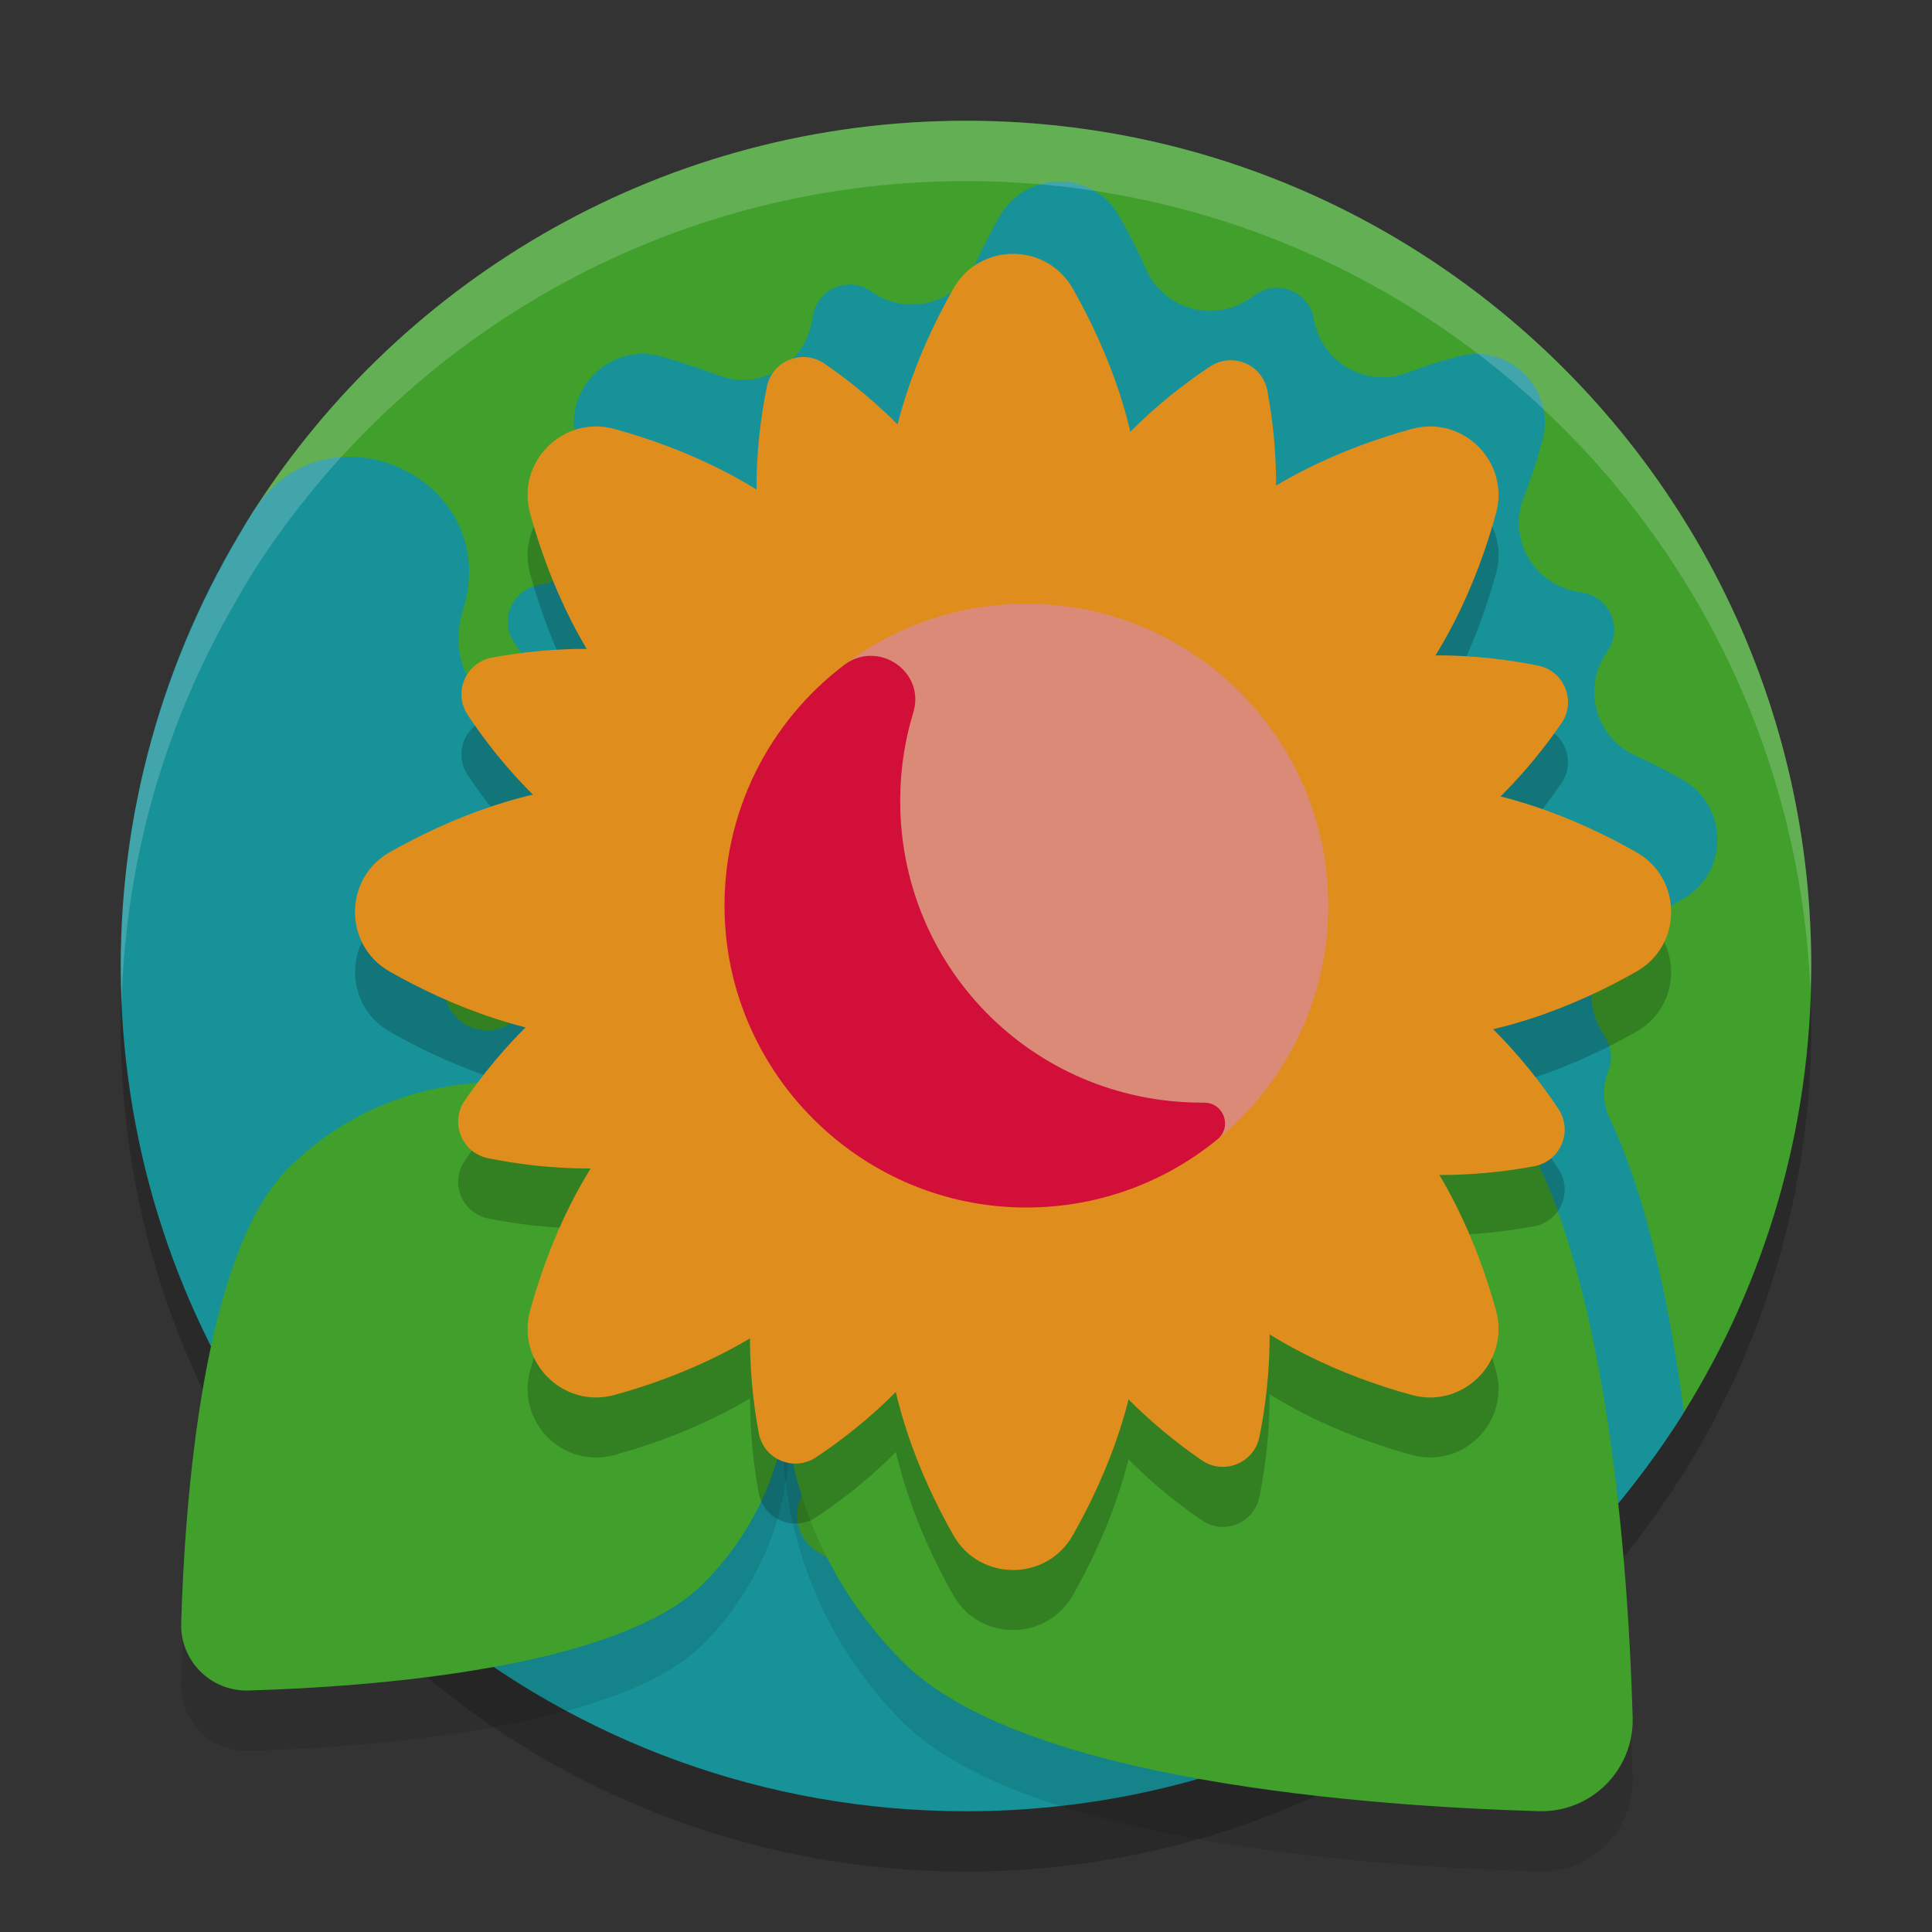 <svg xmlns="http://www.w3.org/2000/svg" width="32" height="32" version="1.1">
 <rect width="100%" height="100%" fill="#333333" stroke="none"/>
 <path style="opacity:0.2" d="M 16,3 C 11.042,3 6.687,5.577 4.199,9.465 4.107,9.61 4.021,9.756 3.939,9.904 2.712,11.986 2,14.408 2,17 c 0,2.884 0.873,5.564 2.367,7.791 1.41,2.032 2.304,2.599 2.797,3.068 C 9.574,29.823 12.649,31 16,31 c 2.02,0 3.939,-0.429 5.674,-1.199 0.657,-0.292 1.353,-0.666 2.002,-1.092 0,0 0.002,0 0.002,0 1.659,-1.09 3.07,-2.527 4.137,-4.203 0.025,-0.039 0.053,-0.075 0.078,-0.115 C 29.229,22.246 30,19.713 30,17 30,9.268 23.732,3 16,3 Z"/>
 <path style="fill:#40a02b" d="m 30,16 c 0,2.713 -0.772,5.246 -2.108,7.391 -2.471,3.968 -6.873,5.528 -11.892,5.528 -7.732,0 -13.303,-5.226 -13.303,-12.958 0,-2.774 0.11,-5.321 1.502,-7.496 C 6.686,4.577 11.042,2 16,2 23.732,2 30,8.268 30,16 Z"/>
 <path fill="#179299" d="m 27.868,12.913 c -0.24,-0.136 -0.505,-0.274 -0.792,-0.405 -0.651,-0.297 -0.872,-1.115 -0.465,-1.704 0.005,-0.008 0.011,-0.015 0.016,-0.023 0.251,-0.366 0.049,-0.87 -0.386,-0.958 -0.043,-0.009 -0.087,-0.017 -0.132,-0.026 -0.71,-0.132 -1.136,-0.874 -0.875,-1.547 0.128,-0.331 0.23,-0.651 0.312,-0.948 0.233,-0.848 -0.548,-1.632 -1.397,-1.399 -0.266,0.073 -0.551,0.163 -0.846,0.273 -0.672,0.251 -1.41,-0.168 -1.538,-0.874 -0.002,-0.009 -0.003,-0.018 -0.005,-0.028 -0.081,-0.436 -0.58,-0.65 -0.95,-0.404 -0.037,0.024 -0.074,0.05 -0.112,0.076 -0.6,0.412 -1.422,0.176 -1.717,-0.489 -0.142,-0.32 -0.295,-0.615 -0.445,-0.88 -0.436,-0.767 -1.544,-0.76 -1.98,0.007 -0.136,0.24 -0.274,0.504 -0.404,0.79 -0.297,0.651 -1.116,0.872 -1.704,0.465 -0.008,-0.005 -0.015,-0.011 -0.023,-0.016 -0.366,-0.251 -0.87,-0.049 -0.957,0.386 -0.009,0.042 -0.017,0.086 -0.025,0.131 -0.132,0.711 -0.874,1.136 -1.548,0.876 C 11.562,6.088 11.242,5.986 10.946,5.904 10.098,5.671 9.314,6.453 9.547,7.301 c 0.073,0.266 0.163,0.551 0.273,0.846 0.251,0.672 -0.168,1.41 -0.874,1.538 -0.009,0.002 -0.019,0.003 -0.028,0.005 -0.436,0.081 -0.65,0.581 -0.404,0.95 0.252,0.379 0.613,0.857 1.082,1.32 -0.044,0.011 -0.089,0.022 -0.134,0.033 C 8.356,12.279 7.342,11.276 7.648,10.176 7.66,10.134 7.672,10.092 7.684,10.05 8.302,7.908 5.401,6.587 4.199,8.465 2.807,10.64 2,13.226 2,16 c 0,2.884 0.872,5.563 2.367,7.791 1.41,2.032 2.304,2.598 2.797,3.068 C 9.573,28.822 12.649,30 16,30 c 2.02,0 3.94,-0.429 5.674,-1.199 1.64e-4,5.5e-5 3.83e-4,5.5e-5 5.47e-4,1.1e-4 0.658,-0.292 1.353,-0.666 2.002,-1.093 -2.73e-4,5.5e-5 -6.01e-4,1.09e-4 -9.1e-4,1.64e-4 1.698,-1.116 3.14,-2.591 4.215,-4.318 -0.23,-1.75 -0.609,-3.553 -1.236,-4.883 -0.116,-0.245 -0.112,-0.524 -0.014,-0.777 0.069,-0.177 0.057,-0.386 -0.062,-0.565 -0.003,-0.004 -0.005,-0.008 -0.008,-0.011 -0.436,-0.653 -0.186,-1.539 0.528,-1.866 0.28,-0.129 0.539,-0.264 0.775,-0.398 0.766,-0.436 0.759,-1.542 -0.007,-1.977 z M 9.473,15.816 c -0.331,0.328 -0.606,0.66 -0.825,0.956 -0.099,0.133 -0.241,0.227 -0.402,0.268 -0.003,8.4e-4 -0.006,0.002 -0.01,0.003 -0.397,0.102 -0.795,-0.16 -0.869,-0.563 -0.097,-0.531 -0.165,-1.072 -0.2,-1.622 0.44,0.282 1.411,0.731 2.306,0.958 z m 3.871,8.853 c 0.357,-0.477 0.642,-1.046 0.807,-1.666 0.022,-0.008 0.044,-0.017 0.066,-0.028 0.21,1.384 0.848,2.715 1.913,3.781 0.166,0.166 0.36,0.322 0.576,0.467 -1.134,-0.378 -2.203,-0.897 -3.187,-1.537 -0.343,-0.223 -0.42,-0.689 -0.175,-1.016 z"/>
 <path style="opacity:0.1" d="m 11.648,27.23 c -1.415,1.415 -5.527,1.711 -7.533,1.77 -0.623,0.018 -1.132,-0.491 -1.114,-1.114 0.059,-2.006 0.355,-6.118 1.77,-7.533 1.899,-1.899 4.978,-1.899 6.877,0 1.899,1.899 1.899,4.978 -5.4e-5,6.877 z"/>
 <path fill="#40a02b" d="m 11.648,26.23 c -1.415,1.415 -5.527,1.711 -7.533,1.77 -0.623,0.018 -1.132,-0.491 -1.114,-1.114 0.059,-2.006 0.355,-6.118 1.77,-7.533 1.899,-1.899 4.978,-1.899 6.877,0 1.899,1.899 1.899,4.978 -5.4e-5,6.877 z"/>
 <path fill="#40a02b" d="M 6.528,25 C 6.393,25 6.258,24.948 6.155,24.846 5.948,24.64 5.948,24.305 6.155,24.099 L 12.764,17.49 c 0.206,-0.206 0.54,-0.206 0.746,0 0.206,0.206 0.206,0.54 0,0.746 L 6.901,24.846 C 6.798,24.948 6.663,25 6.528,25 Z"/>
 <path style="opacity:0.1" d="m 24.568,18.91 c 1.978,1.978 2.392,7.728 2.474,10.532 0.026,0.871 -0.686,1.583 -1.557,1.557 -2.804,-0.082 -8.554,-0.496 -10.532,-2.474 -2.655,-2.655 -2.655,-6.96 0,-9.615 2.655,-2.655 6.96,-2.655 9.615,0 z"/>
 <path style="fill:#40a02b" d="m 24.568,17.91 c 1.978,1.978 2.392,7.728 2.474,10.532 0.026,0.871 -0.686,1.583 -1.557,1.557 -2.804,-0.082 -8.554,-0.496 -10.532,-2.474 -2.655,-2.655 -2.655,-6.96 0,-9.615 2.655,-2.655 6.96,-2.655 9.615,0 z"/>
 <path fill="#40a02b" d="m 22.278,26 c -0.188,0 -0.375,-0.072 -0.518,-0.215 l -9.241,-9.241 c -0.286,-0.286 -0.286,-0.75 0,-1.036 0.286,-0.286 0.75,-0.286 1.036,0 l 9.241,9.241 c 0.286,0.286 0.286,0.75 0,1.036 C 22.653,25.928 22.465,26 22.278,26 Z"/>
 <path style="opacity:0.2" d="m 16.779,5.201 c -0.385,0 -0.771,0.191 -0.988,0.574 C 15.444,6.385 15.088,7.157 14.867,8.027 14.441,7.597 14.007,7.26 13.656,7.019 13.29,6.768 12.787,6.971 12.699,7.406 12.609,7.853 12.527,8.447 12.531,9.105 11.726,8.608 10.886,8.296 10.178,8.102 9.328,7.868 8.546,8.649 8.779,9.498 8.965,10.174 9.259,10.972 9.719,11.744 c -0.606,-0.003 -1.152,0.067 -1.57,0.145 -0.437,0.081 -0.648,0.579 -0.402,0.949 0.252,0.38 0.615,0.858 1.084,1.32 -0.921,0.217 -1.737,0.592 -2.375,0.955 -0.766,0.435 -0.766,1.539 0,1.975 0.609,0.347 1.38,0.705 2.25,0.926 -0.43,0.426 -0.767,0.861 -1.008,1.211 -0.252,0.366 -0.047,0.869 0.389,0.957 0.447,0.09 1.04,0.17 1.699,0.166 -0.497,0.805 -0.811,1.647 -1.006,2.355 -0.234,0.849 0.549,1.63 1.398,1.396 0.676,-0.186 1.475,-0.478 2.246,-0.938 -0.003,0.606 0.065,1.15 0.143,1.568 0.081,0.437 0.581,0.648 0.951,0.402 0.379,-0.252 0.858,-0.613 1.32,-1.082 0.218,0.92 0.59,1.737 0.953,2.375 0.435,0.766 1.541,0.766 1.977,0 0.347,-0.609 0.703,-1.382 0.924,-2.252 0.426,0.43 0.863,0.767 1.213,1.008 0.366,0.252 0.867,0.049 0.955,-0.387 0.09,-0.447 0.172,-1.041 0.168,-1.699 0.805,0.497 1.648,0.809 2.355,1.004 0.849,0.234 1.63,-0.547 1.396,-1.396 -0.186,-0.676 -0.48,-1.474 -0.939,-2.246 0.606,0.003 1.152,-0.067 1.57,-0.145 0.437,-0.081 0.648,-0.579 0.402,-0.949 -0.252,-0.38 -0.615,-0.858 -1.084,-1.32 0.921,-0.217 1.739,-0.592 2.377,-0.955 0.766,-0.435 0.766,-1.539 0,-1.975 -0.609,-0.347 -1.382,-0.705 -2.252,-0.926 0.43,-0.426 0.767,-0.861 1.008,-1.211 0.252,-0.366 0.047,-0.869 -0.389,-0.957 -0.447,-0.09 -1.04,-0.17 -1.699,-0.166 0.497,-0.805 0.811,-1.647 1.006,-2.355 0.234,-0.849 -0.547,-1.63 -1.396,-1.396 -0.676,0.186 -1.475,0.477 -2.246,0.936 0.003,-0.605 -0.067,-1.149 -0.145,-1.566 C 20.911,7.034 20.411,6.822 20.041,7.068 19.662,7.32 19.185,7.682 18.723,8.15 18.505,7.229 18.131,6.414 17.768,5.775 17.55,5.393 17.164,5.201 16.779,5.201 Z m -0.482,9.736 c 0.155,0.09 0.317,0.139 0.482,0.139 0.166,0 0.328,-0.048 0.482,-0.139 0.046,0.173 0.125,0.322 0.242,0.439 0.117,0.117 0.266,0.196 0.439,0.242 -0.09,0.155 -0.141,0.315 -0.141,0.48 0,0.166 0.05,0.327 0.141,0.482 -0.173,0.046 -0.322,0.125 -0.439,0.242 -0.117,0.117 -0.196,0.266 -0.242,0.439 -0.155,-0.09 -0.317,-0.139 -0.482,-0.139 -0.166,0 -0.328,0.048 -0.482,0.139 -0.046,-0.173 -0.125,-0.322 -0.242,-0.439 -0.117,-0.117 -0.266,-0.196 -0.439,-0.242 0.09,-0.155 0.141,-0.316 0.141,-0.482 0,-0.166 -0.05,-0.325 -0.141,-0.48 0.173,-0.046 0.322,-0.125 0.439,-0.242 0.117,-0.117 0.196,-0.266 0.242,-0.439 z"/>
 <path fill="#df8e1d" d="m 10.753,18.117 c 2.096,-2.096 4.47,-3.121 5.302,-2.288 0.832,0.832 -0.192,3.206 -2.288,5.302 -1.099,1.099 -2.503,1.675 -3.59,1.974 C 9.328,23.338 8.546,22.556 8.78,21.707 9.079,20.62 9.654,19.216 10.753,18.117 Z"/>
 <path fill="#df8e1d" d="M 19.792,9.078 C 17.696,11.174 16.671,13.548 17.504,14.38 18.336,15.213 20.71,14.188 22.806,12.092 23.905,10.993 24.48,9.589 24.779,8.502 25.013,7.653 24.231,6.871 23.382,7.105 22.295,7.404 20.891,7.979 19.792,9.078 Z"/>
 <path fill="#df8e1d" d="m 18.911,21.496 c 0,-2.964 -0.954,-5.367 -2.131,-5.367 -1.177,0 -2.131,2.403 -2.131,5.367 0,1.554 0.586,2.954 1.143,3.934 0.435,0.766 1.541,0.766 1.976,0 0.557,-0.98 1.143,-2.38 1.143,-3.934 z"/>
 <path fill="#df8e1d" d="m 16.139,21.16 c 0.959,-2.267 1.007,-4.414 0.107,-4.795 -0.9,-0.381 -2.408,1.148 -3.367,3.415 -0.617,1.458 -0.485,3.023 -0.312,3.955 0.081,0.437 0.58,0.648 0.95,0.402 0.789,-0.525 2.005,-1.52 2.622,-2.977 z"/>
 <path fill="#df8e1d" d="m 18.911,8.713 c 0,2.964 -0.954,5.367 -2.131,5.367 -1.177,0 -2.131,-2.403 -2.131,-5.367 0,-1.554 0.586,-2.954 1.143,-3.934 0.435,-0.766 1.541,-0.766 1.976,0 0.557,0.98 1.143,2.38 1.143,3.934 z"/>
 <path fill="#df8e1d" d="m 20.68,10.428 c -0.959,2.267 -2.467,3.796 -3.367,3.415 -0.9,-0.381 -0.852,-2.528 0.107,-4.795 0.617,-1.458 1.832,-2.453 2.622,-2.977 0.37,-0.246 0.869,-0.035 0.95,0.402 0.173,0.932 0.305,2.497 -0.312,3.955 z"/>
 <path fill="#df8e1d" d="m 22.806,18.117 c -2.096,-2.096 -4.47,-3.121 -5.302,-2.288 -0.832,0.832 0.192,3.206 2.288,5.302 1.099,1.099 2.503,1.675 3.59,1.974 0.849,0.234 1.631,-0.548 1.397,-1.397 -0.299,-1.087 -0.875,-2.491 -1.974,-3.59 z"/>
 <path fill="#df8e1d" d="m 20.608,19.839 c -0.925,-2.281 -2.409,-3.833 -3.314,-3.466 -0.906,0.367 -0.891,2.514 0.034,4.796 0.595,1.467 1.795,2.48 2.576,3.017 0.366,0.252 0.868,0.048 0.956,-0.388 0.187,-0.929 0.343,-2.492 -0.252,-3.959 z"/>
 <path fill="#df8e1d" d="m 13.767,9.078 c 2.096,2.096 3.121,4.47 2.288,5.302 -0.832,0.832 -3.206,-0.192 -5.302,-2.288 C 9.654,10.993 9.079,9.589 8.78,8.502 8.546,7.653 9.328,6.871 10.177,7.105 c 1.087,0.299 2.491,0.875 3.59,1.974 z"/>
 <path fill="#df8e1d" d="m 16.231,9.04 c 0.925,2.281 0.94,4.429 0.034,4.796 -0.906,0.367 -2.39,-1.185 -3.314,-3.466 -0.595,-1.467 -0.439,-3.03 -0.251,-3.959 0.088,-0.436 0.59,-0.639 0.956,-0.388 0.781,0.537 1.981,1.55 2.576,3.017 z"/>
 <path fill="#df8e1d" d="m 23.171,12.973 c -2.964,0 -5.367,0.954 -5.367,2.131 0,1.177 2.403,2.131 5.367,2.131 1.554,0 2.954,-0.586 3.934,-1.143 0.766,-0.435 0.766,-1.541 0,-1.976 -0.98,-0.557 -2.38,-1.143 -3.934,-1.143 z"/>
 <path fill="#df8e1d" d="m 22.835,15.745 c -2.267,-0.959 -4.414,-1.007 -4.795,-0.107 -0.381,0.9 1.148,2.408 3.415,3.367 1.458,0.617 3.023,0.485 3.955,0.312 0.437,-0.081 0.648,-0.58 0.402,-0.95 -0.525,-0.789 -1.52,-2.005 -2.977,-2.622 z"/>
 <path fill="#df8e1d" d="m 10.388,12.973 c 2.964,0 5.367,0.954 5.367,2.131 0,1.177 -2.403,2.131 -5.367,2.131 -1.554,0 -2.954,-0.586 -3.934,-1.143 -0.766,-0.435 -0.766,-1.541 0,-1.976 0.98,-0.557 2.38,-1.143 3.934,-1.143 z"/>
 <path fill="#df8e1d" d="m 12.104,11.204 c 2.267,0.959 3.796,2.467 3.415,3.367 -0.381,0.9 -2.528,0.852 -4.795,-0.107 -1.458,-0.617 -2.453,-1.832 -2.977,-2.622 -0.246,-0.37 -0.035,-0.869 0.402,-0.95 0.932,-0.173 2.497,-0.305 3.955,0.312 z"/>
 <path fill="#df8e1d" d="m 21.515,11.276 c -2.281,0.925 -3.833,2.409 -3.466,3.314 0.367,0.906 2.514,0.891 4.796,-0.034 1.467,-0.595 2.48,-1.795 3.017,-2.576 0.252,-0.366 0.048,-0.868 -0.388,-0.956 -0.929,-0.187 -2.492,-0.343 -3.959,0.252 z"/>
 <path fill="#df8e1d" d="m 10.715,15.653 c 2.281,-0.925 4.429,-0.94 4.796,-0.034 0.367,0.906 -1.185,2.39 -3.466,3.314 -1.467,0.595 -3.03,0.439 -3.959,0.251 -0.436,-0.088 -0.639,-0.59 -0.388,-0.956 0.537,-0.781 1.55,-1.981 3.017,-2.576 z"/>
 <path fill="#dc8a78" d="m 22,15 c 0,1.561 -0.715,2.955 -1.836,3.871 -0.862,0.705 -1.947,0.705 -3.148,0.705 -2.761,0 -4.593,-1.799 -4.593,-4.56 0,-1.626 0.353,-3.088 1.556,-4.001 0.839,-0.637 1.886,-1.015 3.021,-1.015 C 19.761,10 22,12.239 22,15 Z"/>
 <path fill="#d20f39" d="m 19.899,18.263 c -2.809,-0.006 -5.037,-2.281 -4.988,-5.089 0.008,-0.477 0.083,-0.937 0.216,-1.372 0.207,-0.679 -0.583,-1.215 -1.148,-0.786 -1.235,0.938 -2.021,2.436 -1.977,4.116 0.068,2.636 2.207,4.786 4.842,4.866 1.261,0.038 2.421,-0.39 3.32,-1.126 0.251,-0.206 0.105,-0.611 -0.22,-0.608 -0.015,1.14e-4 -0.03,1.71e-4 -0.045,1.14e-4 z"/>
 <path style="fill:#eff1f5;opacity:0.2" d="M 16 2 C 11.042 2 6.687 4.577 4.199 8.465 C 4.107 8.61 4.021 8.756 3.939 8.904 C 2.712 10.986 2 13.408 2 16 C 2 16.203 2.005 16.405 2.014 16.605 C 2.082 14.163 2.775 11.879 3.939 9.904 C 4.021 9.756 4.107 9.61 4.199 9.465 C 6.687 5.577 11.042 3 16 3 C 23.535 3 29.678 8.953 29.986 16.412 C 29.99 16.274 30 16.139 30 16 C 30 8.268 23.732 2 16 2 z"/>
</svg>
